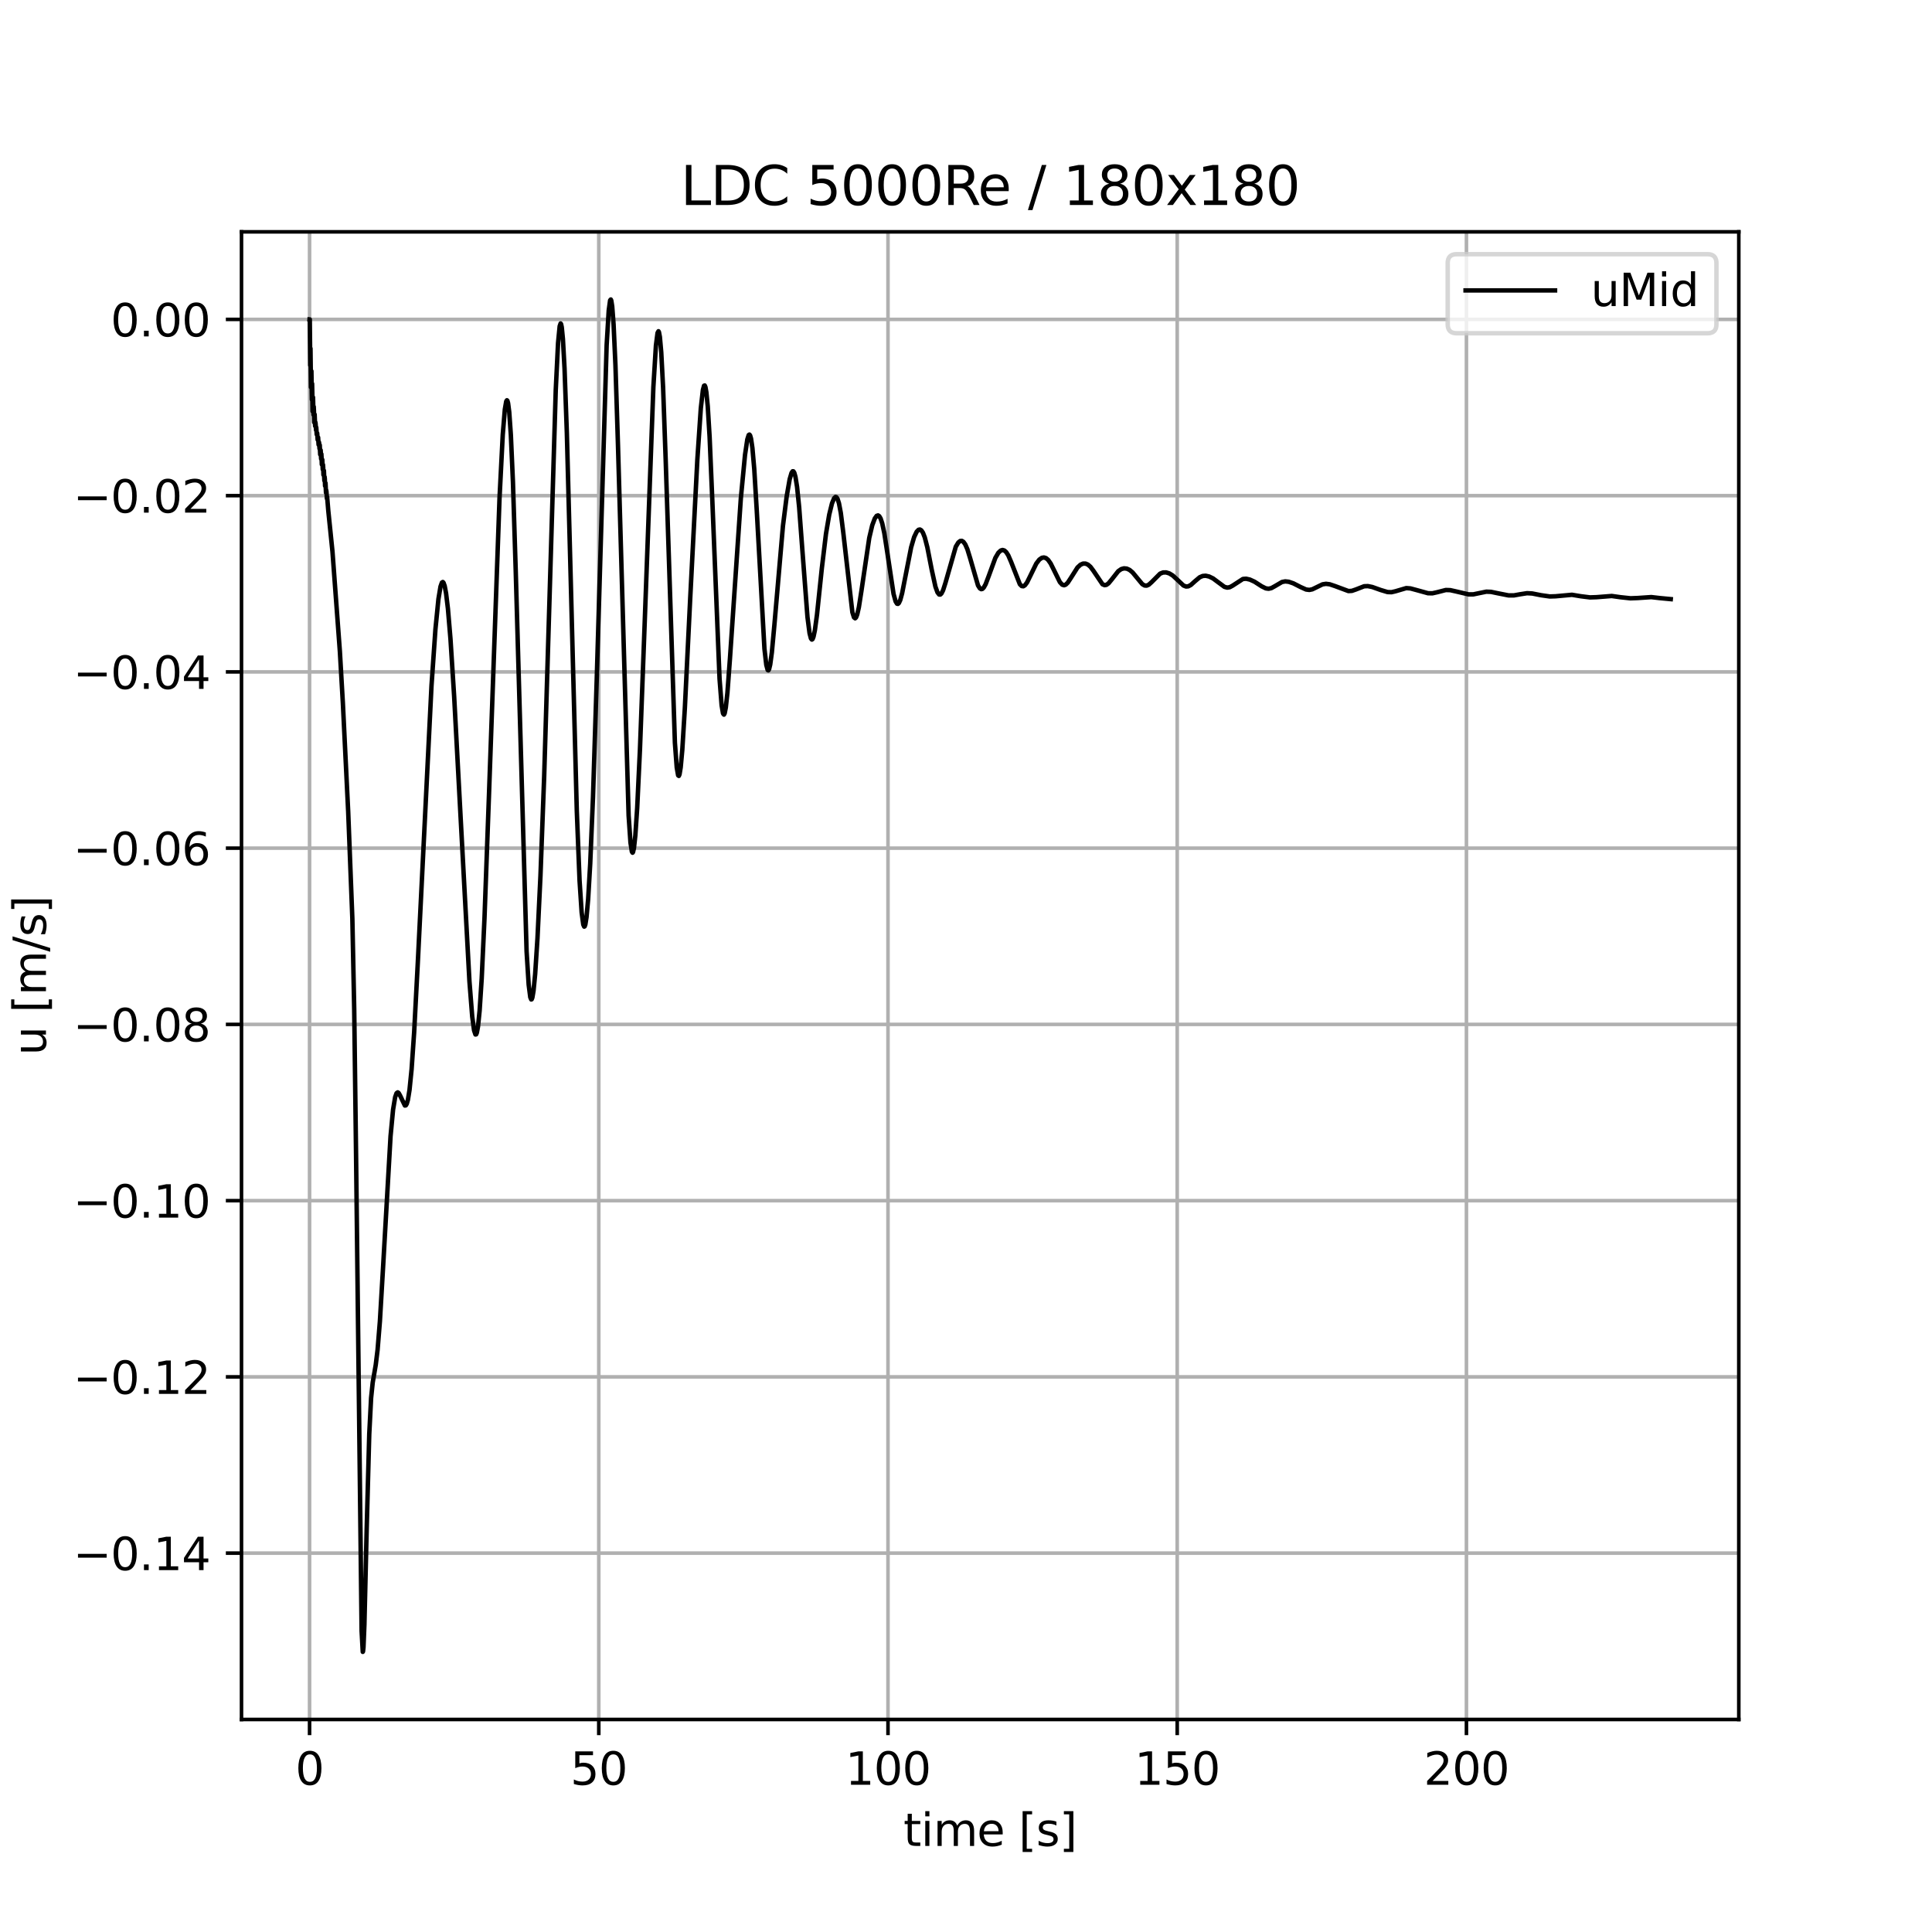 <?xml version="1.0" encoding="utf-8" standalone="no"?>
<!DOCTYPE svg PUBLIC "-//W3C//DTD SVG 1.1//EN"
  "http://www.w3.org/Graphics/SVG/1.1/DTD/svg11.dtd">
<svg xmlns:xlink="http://www.w3.org/1999/xlink" width="432pt" height="432pt" viewBox="0 0 432 432" xmlns="http://www.w3.org/2000/svg" version="1.1">
 <defs>
  <style type="text/css">*{stroke-linejoin: round; stroke-linecap: butt}</style>
 </defs>
 <g id="figure_1">
  <g id="patch_1">
   <path d="M 0 432 
L 432 432 
L 432 0 
L 0 0 
z
" style="fill: #ffffff"/>
  </g>
  <g id="axes_1">
   <g id="patch_2">
    <path d="M 54 384.48 
L 388.8 384.48 
L 388.8 51.84 
L 54 51.84 
z
" style="fill: #ffffff"/>
   </g>
   <g id="matplotlib.axis_1">
    <g id="xtick_1">
     <g id="line2d_1">
      <path d="M 69.218 384.48 
L 69.218 51.84 
" clip-path="url(#p5c912b803b)" style="fill: none; stroke: #b0b0b0; stroke-width: 0.8; stroke-linecap: square"/>
     </g>
     <g id="line2d_2">
      <defs>
       <path id="m9e3403c2b5" d="M 0 0 
L 0 3.5 
" style="stroke: #000000; stroke-width: 0.8"/>
      </defs>
      <g>
       <use xlink:href="#m9e3403c2b5" x="69.218" y="384.48" style="stroke: #000000; stroke-width: 0.8"/>
      </g>
     </g>
     <g id="text_1">
      <!-- 0 -->
      <g transform="translate(66.037 399.078) scale(0.1 -0.1)">
       <defs>
        <path id="DejaVuSans-30" d="M 2034 4250 
Q 1547 4250 1301 3770 
Q 1056 3291 1056 2328 
Q 1056 1369 1301 889 
Q 1547 409 2034 409 
Q 2525 409 2770 889 
Q 3016 1369 3016 2328 
Q 3016 3291 2770 3770 
Q 2525 4250 2034 4250 
z
M 2034 4750 
Q 2819 4750 3233 4129 
Q 3647 3509 3647 2328 
Q 3647 1150 3233 529 
Q 2819 -91 2034 -91 
Q 1250 -91 836 529 
Q 422 1150 422 2328 
Q 422 3509 836 4129 
Q 1250 4750 2034 4750 
z
" transform="scale(0.016)"/>
       </defs>
       <use xlink:href="#DejaVuSans-30"/>
      </g>
     </g>
    </g>
    <g id="xtick_2">
     <g id="line2d_3">
      <path d="M 133.888 384.48 
L 133.888 51.84 
" clip-path="url(#p5c912b803b)" style="fill: none; stroke: #b0b0b0; stroke-width: 0.8; stroke-linecap: square"/>
     </g>
     <g id="line2d_4">
      <g>
       <use xlink:href="#m9e3403c2b5" x="133.888" y="384.48" style="stroke: #000000; stroke-width: 0.8"/>
      </g>
     </g>
     <g id="text_2">
      <!-- 50 -->
      <g transform="translate(127.526 399.078) scale(0.1 -0.1)">
       <defs>
        <path id="DejaVuSans-35" d="M 691 4666 
L 3169 4666 
L 3169 4134 
L 1269 4134 
L 1269 2991 
Q 1406 3038 1543 3061 
Q 1681 3084 1819 3084 
Q 2600 3084 3056 2656 
Q 3513 2228 3513 1497 
Q 3513 744 3044 326 
Q 2575 -91 1722 -91 
Q 1428 -91 1123 -41 
Q 819 9 494 109 
L 494 744 
Q 775 591 1075 516 
Q 1375 441 1709 441 
Q 2250 441 2565 725 
Q 2881 1009 2881 1497 
Q 2881 1984 2565 2268 
Q 2250 2553 1709 2553 
Q 1456 2553 1204 2497 
Q 953 2441 691 2322 
L 691 4666 
z
" transform="scale(0.016)"/>
       </defs>
       <use xlink:href="#DejaVuSans-35"/>
       <use xlink:href="#DejaVuSans-30" x="63.623"/>
      </g>
     </g>
    </g>
    <g id="xtick_3">
     <g id="line2d_5">
      <path d="M 198.559 384.48 
L 198.559 51.84 
" clip-path="url(#p5c912b803b)" style="fill: none; stroke: #b0b0b0; stroke-width: 0.8; stroke-linecap: square"/>
     </g>
     <g id="line2d_6">
      <g>
       <use xlink:href="#m9e3403c2b5" x="198.559" y="384.48" style="stroke: #000000; stroke-width: 0.8"/>
      </g>
     </g>
     <g id="text_3">
      <!-- 100 -->
      <g transform="translate(189.015 399.078) scale(0.1 -0.1)">
       <defs>
        <path id="DejaVuSans-31" d="M 794 531 
L 1825 531 
L 1825 4091 
L 703 3866 
L 703 4441 
L 1819 4666 
L 2450 4666 
L 2450 531 
L 3481 531 
L 3481 0 
L 794 0 
L 794 531 
z
" transform="scale(0.016)"/>
       </defs>
       <use xlink:href="#DejaVuSans-31"/>
       <use xlink:href="#DejaVuSans-30" x="63.623"/>
       <use xlink:href="#DejaVuSans-30" x="127.246"/>
      </g>
     </g>
    </g>
    <g id="xtick_4">
     <g id="line2d_7">
      <path d="M 263.229 384.48 
L 263.229 51.84 
" clip-path="url(#p5c912b803b)" style="fill: none; stroke: #b0b0b0; stroke-width: 0.8; stroke-linecap: square"/>
     </g>
     <g id="line2d_8">
      <g>
       <use xlink:href="#m9e3403c2b5" x="263.229" y="384.48" style="stroke: #000000; stroke-width: 0.8"/>
      </g>
     </g>
     <g id="text_4">
      <!-- 150 -->
      <g transform="translate(253.685 399.078) scale(0.1 -0.1)">
       <use xlink:href="#DejaVuSans-31"/>
       <use xlink:href="#DejaVuSans-35" x="63.623"/>
       <use xlink:href="#DejaVuSans-30" x="127.246"/>
      </g>
     </g>
    </g>
    <g id="xtick_5">
     <g id="line2d_9">
      <path d="M 327.899 384.48 
L 327.899 51.84 
" clip-path="url(#p5c912b803b)" style="fill: none; stroke: #b0b0b0; stroke-width: 0.8; stroke-linecap: square"/>
     </g>
     <g id="line2d_10">
      <g>
       <use xlink:href="#m9e3403c2b5" x="327.899" y="384.48" style="stroke: #000000; stroke-width: 0.8"/>
      </g>
     </g>
     <g id="text_5">
      <!-- 200 -->
      <g transform="translate(318.355 399.078) scale(0.1 -0.1)">
       <defs>
        <path id="DejaVuSans-32" d="M 1228 531 
L 3431 531 
L 3431 0 
L 469 0 
L 469 531 
Q 828 903 1448 1529 
Q 2069 2156 2228 2338 
Q 2531 2678 2651 2914 
Q 2772 3150 2772 3378 
Q 2772 3750 2511 3984 
Q 2250 4219 1831 4219 
Q 1534 4219 1204 4116 
Q 875 4013 500 3803 
L 500 4441 
Q 881 4594 1212 4672 
Q 1544 4750 1819 4750 
Q 2544 4750 2975 4387 
Q 3406 4025 3406 3419 
Q 3406 3131 3298 2873 
Q 3191 2616 2906 2266 
Q 2828 2175 2409 1742 
Q 1991 1309 1228 531 
z
" transform="scale(0.016)"/>
       </defs>
       <use xlink:href="#DejaVuSans-32"/>
       <use xlink:href="#DejaVuSans-30" x="63.623"/>
       <use xlink:href="#DejaVuSans-30" x="127.246"/>
      </g>
     </g>
    </g>
    <g id="text_6">
     <!-- time [s] -->
     <g transform="translate(202.009 412.757) scale(0.1 -0.1)">
      <defs>
       <path id="DejaVuSans-74" d="M 1172 4494 
L 1172 3500 
L 2356 3500 
L 2356 3053 
L 1172 3053 
L 1172 1153 
Q 1172 725 1289 603 
Q 1406 481 1766 481 
L 2356 481 
L 2356 0 
L 1766 0 
Q 1100 0 847 248 
Q 594 497 594 1153 
L 594 3053 
L 172 3053 
L 172 3500 
L 594 3500 
L 594 4494 
L 1172 4494 
z
" transform="scale(0.016)"/>
       <path id="DejaVuSans-69" d="M 603 3500 
L 1178 3500 
L 1178 0 
L 603 0 
L 603 3500 
z
M 603 4863 
L 1178 4863 
L 1178 4134 
L 603 4134 
L 603 4863 
z
" transform="scale(0.016)"/>
       <path id="DejaVuSans-6d" d="M 3328 2828 
Q 3544 3216 3844 3400 
Q 4144 3584 4550 3584 
Q 5097 3584 5394 3201 
Q 5691 2819 5691 2113 
L 5691 0 
L 5113 0 
L 5113 2094 
Q 5113 2597 4934 2840 
Q 4756 3084 4391 3084 
Q 3944 3084 3684 2787 
Q 3425 2491 3425 1978 
L 3425 0 
L 2847 0 
L 2847 2094 
Q 2847 2600 2669 2842 
Q 2491 3084 2119 3084 
Q 1678 3084 1418 2786 
Q 1159 2488 1159 1978 
L 1159 0 
L 581 0 
L 581 3500 
L 1159 3500 
L 1159 2956 
Q 1356 3278 1631 3431 
Q 1906 3584 2284 3584 
Q 2666 3584 2933 3390 
Q 3200 3197 3328 2828 
z
" transform="scale(0.016)"/>
       <path id="DejaVuSans-65" d="M 3597 1894 
L 3597 1613 
L 953 1613 
Q 991 1019 1311 708 
Q 1631 397 2203 397 
Q 2534 397 2845 478 
Q 3156 559 3463 722 
L 3463 178 
Q 3153 47 2828 -22 
Q 2503 -91 2169 -91 
Q 1331 -91 842 396 
Q 353 884 353 1716 
Q 353 2575 817 3079 
Q 1281 3584 2069 3584 
Q 2775 3584 3186 3129 
Q 3597 2675 3597 1894 
z
M 3022 2063 
Q 3016 2534 2758 2815 
Q 2500 3097 2075 3097 
Q 1594 3097 1305 2825 
Q 1016 2553 972 2059 
L 3022 2063 
z
" transform="scale(0.016)"/>
       <path id="DejaVuSans-20" transform="scale(0.016)"/>
       <path id="DejaVuSans-5b" d="M 550 4863 
L 1875 4863 
L 1875 4416 
L 1125 4416 
L 1125 -397 
L 1875 -397 
L 1875 -844 
L 550 -844 
L 550 4863 
z
" transform="scale(0.016)"/>
       <path id="DejaVuSans-73" d="M 2834 3397 
L 2834 2853 
Q 2591 2978 2328 3040 
Q 2066 3103 1784 3103 
Q 1356 3103 1142 2972 
Q 928 2841 928 2578 
Q 928 2378 1081 2264 
Q 1234 2150 1697 2047 
L 1894 2003 
Q 2506 1872 2764 1633 
Q 3022 1394 3022 966 
Q 3022 478 2636 193 
Q 2250 -91 1575 -91 
Q 1294 -91 989 -36 
Q 684 19 347 128 
L 347 722 
Q 666 556 975 473 
Q 1284 391 1588 391 
Q 1994 391 2212 530 
Q 2431 669 2431 922 
Q 2431 1156 2273 1281 
Q 2116 1406 1581 1522 
L 1381 1569 
Q 847 1681 609 1914 
Q 372 2147 372 2553 
Q 372 3047 722 3315 
Q 1072 3584 1716 3584 
Q 2034 3584 2315 3537 
Q 2597 3491 2834 3397 
z
" transform="scale(0.016)"/>
       <path id="DejaVuSans-5d" d="M 1947 4863 
L 1947 -844 
L 622 -844 
L 622 -397 
L 1369 -397 
L 1369 4416 
L 622 4416 
L 622 4863 
L 1947 4863 
z
" transform="scale(0.016)"/>
      </defs>
      <use xlink:href="#DejaVuSans-74"/>
      <use xlink:href="#DejaVuSans-69" x="39.209"/>
      <use xlink:href="#DejaVuSans-6d" x="66.992"/>
      <use xlink:href="#DejaVuSans-65" x="164.404"/>
      <use xlink:href="#DejaVuSans-20" x="225.928"/>
      <use xlink:href="#DejaVuSans-5b" x="257.715"/>
      <use xlink:href="#DejaVuSans-73" x="296.729"/>
      <use xlink:href="#DejaVuSans-5d" x="348.828"/>
     </g>
    </g>
   </g>
   <g id="matplotlib.axis_2">
    <g id="ytick_1">
     <g id="line2d_11">
      <path d="M 54 347.283 
L 388.8 347.283 
" clip-path="url(#p5c912b803b)" style="fill: none; stroke: #b0b0b0; stroke-width: 0.8; stroke-linecap: square"/>
     </g>
     <g id="line2d_12">
      <defs>
       <path id="m322eb0312f" d="M 0 0 
L -3.5 0 
" style="stroke: #000000; stroke-width: 0.8"/>
      </defs>
      <g>
       <use xlink:href="#m322eb0312f" x="54" y="347.283" style="stroke: #000000; stroke-width: 0.8"/>
      </g>
     </g>
     <g id="text_7">
      <!-- −0.14 -->
      <g transform="translate(16.355 351.082) scale(0.1 -0.1)">
       <defs>
        <path id="DejaVuSans-2212" d="M 678 2272 
L 4684 2272 
L 4684 1741 
L 678 1741 
L 678 2272 
z
" transform="scale(0.016)"/>
        <path id="DejaVuSans-2e" d="M 684 794 
L 1344 794 
L 1344 0 
L 684 0 
L 684 794 
z
" transform="scale(0.016)"/>
        <path id="DejaVuSans-34" d="M 2419 4116 
L 825 1625 
L 2419 1625 
L 2419 4116 
z
M 2253 4666 
L 3047 4666 
L 3047 1625 
L 3713 1625 
L 3713 1100 
L 3047 1100 
L 3047 0 
L 2419 0 
L 2419 1100 
L 313 1100 
L 313 1709 
L 2253 4666 
z
" transform="scale(0.016)"/>
       </defs>
       <use xlink:href="#DejaVuSans-2212"/>
       <use xlink:href="#DejaVuSans-30" x="83.789"/>
       <use xlink:href="#DejaVuSans-2e" x="147.412"/>
       <use xlink:href="#DejaVuSans-31" x="179.199"/>
       <use xlink:href="#DejaVuSans-34" x="242.822"/>
      </g>
     </g>
    </g>
    <g id="ytick_2">
     <g id="line2d_13">
      <path d="M 54 307.874 
L 388.8 307.874 
" clip-path="url(#p5c912b803b)" style="fill: none; stroke: #b0b0b0; stroke-width: 0.8; stroke-linecap: square"/>
     </g>
     <g id="line2d_14">
      <g>
       <use xlink:href="#m322eb0312f" x="54" y="307.874" style="stroke: #000000; stroke-width: 0.8"/>
      </g>
     </g>
     <g id="text_8">
      <!-- −0.12 -->
      <g transform="translate(16.355 311.673) scale(0.1 -0.1)">
       <use xlink:href="#DejaVuSans-2212"/>
       <use xlink:href="#DejaVuSans-30" x="83.789"/>
       <use xlink:href="#DejaVuSans-2e" x="147.412"/>
       <use xlink:href="#DejaVuSans-31" x="179.199"/>
       <use xlink:href="#DejaVuSans-32" x="242.822"/>
      </g>
     </g>
    </g>
    <g id="ytick_3">
     <g id="line2d_15">
      <path d="M 54 268.465 
L 388.8 268.465 
" clip-path="url(#p5c912b803b)" style="fill: none; stroke: #b0b0b0; stroke-width: 0.8; stroke-linecap: square"/>
     </g>
     <g id="line2d_16">
      <g>
       <use xlink:href="#m322eb0312f" x="54" y="268.465" style="stroke: #000000; stroke-width: 0.8"/>
      </g>
     </g>
     <g id="text_9">
      <!-- −0.10 -->
      <g transform="translate(16.355 272.264) scale(0.1 -0.1)">
       <use xlink:href="#DejaVuSans-2212"/>
       <use xlink:href="#DejaVuSans-30" x="83.789"/>
       <use xlink:href="#DejaVuSans-2e" x="147.412"/>
       <use xlink:href="#DejaVuSans-31" x="179.199"/>
       <use xlink:href="#DejaVuSans-30" x="242.822"/>
      </g>
     </g>
    </g>
    <g id="ytick_4">
     <g id="line2d_17">
      <path d="M 54 229.056 
L 388.8 229.056 
" clip-path="url(#p5c912b803b)" style="fill: none; stroke: #b0b0b0; stroke-width: 0.8; stroke-linecap: square"/>
     </g>
     <g id="line2d_18">
      <g>
       <use xlink:href="#m322eb0312f" x="54" y="229.056" style="stroke: #000000; stroke-width: 0.8"/>
      </g>
     </g>
     <g id="text_10">
      <!-- −0.08 -->
      <g transform="translate(16.355 232.855) scale(0.1 -0.1)">
       <defs>
        <path id="DejaVuSans-38" d="M 2034 2216 
Q 1584 2216 1326 1975 
Q 1069 1734 1069 1313 
Q 1069 891 1326 650 
Q 1584 409 2034 409 
Q 2484 409 2743 651 
Q 3003 894 3003 1313 
Q 3003 1734 2745 1975 
Q 2488 2216 2034 2216 
z
M 1403 2484 
Q 997 2584 770 2862 
Q 544 3141 544 3541 
Q 544 4100 942 4425 
Q 1341 4750 2034 4750 
Q 2731 4750 3128 4425 
Q 3525 4100 3525 3541 
Q 3525 3141 3298 2862 
Q 3072 2584 2669 2484 
Q 3125 2378 3379 2068 
Q 3634 1759 3634 1313 
Q 3634 634 3220 271 
Q 2806 -91 2034 -91 
Q 1263 -91 848 271 
Q 434 634 434 1313 
Q 434 1759 690 2068 
Q 947 2378 1403 2484 
z
M 1172 3481 
Q 1172 3119 1398 2916 
Q 1625 2713 2034 2713 
Q 2441 2713 2670 2916 
Q 2900 3119 2900 3481 
Q 2900 3844 2670 4047 
Q 2441 4250 2034 4250 
Q 1625 4250 1398 4047 
Q 1172 3844 1172 3481 
z
" transform="scale(0.016)"/>
       </defs>
       <use xlink:href="#DejaVuSans-2212"/>
       <use xlink:href="#DejaVuSans-30" x="83.789"/>
       <use xlink:href="#DejaVuSans-2e" x="147.412"/>
       <use xlink:href="#DejaVuSans-30" x="179.199"/>
       <use xlink:href="#DejaVuSans-38" x="242.822"/>
      </g>
     </g>
    </g>
    <g id="ytick_5">
     <g id="line2d_19">
      <path d="M 54 189.647 
L 388.8 189.647 
" clip-path="url(#p5c912b803b)" style="fill: none; stroke: #b0b0b0; stroke-width: 0.8; stroke-linecap: square"/>
     </g>
     <g id="line2d_20">
      <g>
       <use xlink:href="#m322eb0312f" x="54" y="189.647" style="stroke: #000000; stroke-width: 0.8"/>
      </g>
     </g>
     <g id="text_11">
      <!-- −0.06 -->
      <g transform="translate(16.355 193.447) scale(0.1 -0.1)">
       <defs>
        <path id="DejaVuSans-36" d="M 2113 2584 
Q 1688 2584 1439 2293 
Q 1191 2003 1191 1497 
Q 1191 994 1439 701 
Q 1688 409 2113 409 
Q 2538 409 2786 701 
Q 3034 994 3034 1497 
Q 3034 2003 2786 2293 
Q 2538 2584 2113 2584 
z
M 3366 4563 
L 3366 3988 
Q 3128 4100 2886 4159 
Q 2644 4219 2406 4219 
Q 1781 4219 1451 3797 
Q 1122 3375 1075 2522 
Q 1259 2794 1537 2939 
Q 1816 3084 2150 3084 
Q 2853 3084 3261 2657 
Q 3669 2231 3669 1497 
Q 3669 778 3244 343 
Q 2819 -91 2113 -91 
Q 1303 -91 875 529 
Q 447 1150 447 2328 
Q 447 3434 972 4092 
Q 1497 4750 2381 4750 
Q 2619 4750 2861 4703 
Q 3103 4656 3366 4563 
z
" transform="scale(0.016)"/>
       </defs>
       <use xlink:href="#DejaVuSans-2212"/>
       <use xlink:href="#DejaVuSans-30" x="83.789"/>
       <use xlink:href="#DejaVuSans-2e" x="147.412"/>
       <use xlink:href="#DejaVuSans-30" x="179.199"/>
       <use xlink:href="#DejaVuSans-36" x="242.822"/>
      </g>
     </g>
    </g>
    <g id="ytick_6">
     <g id="line2d_21">
      <path d="M 54 150.239 
L 388.8 150.239 
" clip-path="url(#p5c912b803b)" style="fill: none; stroke: #b0b0b0; stroke-width: 0.8; stroke-linecap: square"/>
     </g>
     <g id="line2d_22">
      <g>
       <use xlink:href="#m322eb0312f" x="54" y="150.239" style="stroke: #000000; stroke-width: 0.8"/>
      </g>
     </g>
     <g id="text_12">
      <!-- −0.04 -->
      <g transform="translate(16.355 154.038) scale(0.1 -0.1)">
       <use xlink:href="#DejaVuSans-2212"/>
       <use xlink:href="#DejaVuSans-30" x="83.789"/>
       <use xlink:href="#DejaVuSans-2e" x="147.412"/>
       <use xlink:href="#DejaVuSans-30" x="179.199"/>
       <use xlink:href="#DejaVuSans-34" x="242.822"/>
      </g>
     </g>
    </g>
    <g id="ytick_7">
     <g id="line2d_23">
      <path d="M 54 110.83 
L 388.8 110.83 
" clip-path="url(#p5c912b803b)" style="fill: none; stroke: #b0b0b0; stroke-width: 0.8; stroke-linecap: square"/>
     </g>
     <g id="line2d_24">
      <g>
       <use xlink:href="#m322eb0312f" x="54" y="110.83" style="stroke: #000000; stroke-width: 0.8"/>
      </g>
     </g>
     <g id="text_13">
      <!-- −0.02 -->
      <g transform="translate(16.355 114.629) scale(0.1 -0.1)">
       <use xlink:href="#DejaVuSans-2212"/>
       <use xlink:href="#DejaVuSans-30" x="83.789"/>
       <use xlink:href="#DejaVuSans-2e" x="147.412"/>
       <use xlink:href="#DejaVuSans-30" x="179.199"/>
       <use xlink:href="#DejaVuSans-32" x="242.822"/>
      </g>
     </g>
    </g>
    <g id="ytick_8">
     <g id="line2d_25">
      <path d="M 54 71.421 
L 388.8 71.421 
" clip-path="url(#p5c912b803b)" style="fill: none; stroke: #b0b0b0; stroke-width: 0.8; stroke-linecap: square"/>
     </g>
     <g id="line2d_26">
      <g>
       <use xlink:href="#m322eb0312f" x="54" y="71.421" style="stroke: #000000; stroke-width: 0.8"/>
      </g>
     </g>
     <g id="text_14">
      <!-- 0.00 -->
      <g transform="translate(24.734 75.22) scale(0.1 -0.1)">
       <use xlink:href="#DejaVuSans-30"/>
       <use xlink:href="#DejaVuSans-2e" x="63.623"/>
       <use xlink:href="#DejaVuSans-30" x="95.41"/>
       <use xlink:href="#DejaVuSans-30" x="159.033"/>
      </g>
     </g>
    </g>
    <g id="text_15">
     <!-- u [m/s] -->
     <g transform="translate(10.275 235.979) rotate(-90) scale(0.1 -0.1)">
      <defs>
       <path id="DejaVuSans-75" d="M 544 1381 
L 544 3500 
L 1119 3500 
L 1119 1403 
Q 1119 906 1312 657 
Q 1506 409 1894 409 
Q 2359 409 2629 706 
Q 2900 1003 2900 1516 
L 2900 3500 
L 3475 3500 
L 3475 0 
L 2900 0 
L 2900 538 
Q 2691 219 2414 64 
Q 2138 -91 1772 -91 
Q 1169 -91 856 284 
Q 544 659 544 1381 
z
M 1991 3584 
L 1991 3584 
z
" transform="scale(0.016)"/>
       <path id="DejaVuSans-2f" d="M 1625 4666 
L 2156 4666 
L 531 -594 
L 0 -594 
L 1625 4666 
z
" transform="scale(0.016)"/>
      </defs>
      <use xlink:href="#DejaVuSans-75"/>
      <use xlink:href="#DejaVuSans-20" x="63.379"/>
      <use xlink:href="#DejaVuSans-5b" x="95.166"/>
      <use xlink:href="#DejaVuSans-6d" x="134.18"/>
      <use xlink:href="#DejaVuSans-2f" x="231.592"/>
      <use xlink:href="#DejaVuSans-73" x="265.283"/>
      <use xlink:href="#DejaVuSans-5d" x="317.383"/>
     </g>
    </g>
   </g>
   <g id="line2d_27">
    <path d="M 69.218 71.421 
L 69.27 71.425 
L 69.373 81.683 
L 69.425 77.909 
L 69.529 86.599 
L 69.58 83.642 
L 69.632 82.97 
L 69.736 89.341 
L 69.787 85.8 
L 69.839 88.171 
L 69.891 91.968 
L 69.942 89.239 
L 69.994 88.85 
L 70.098 92.761 
L 70.149 90.936 
L 70.201 91.93 
L 70.253 94.448 
L 70.305 93.357 
L 70.356 92.659 
L 70.46 95.261 
L 70.512 94.398 
L 70.563 94.689 
L 70.667 96.164 
L 70.719 95.58 
L 70.822 97.14 
L 70.874 97.085 
L 70.925 96.855 
L 71.029 98.327 
L 71.081 98.05 
L 71.132 97.812 
L 71.236 99.43 
L 71.288 98.822 
L 71.339 98.913 
L 71.443 100.316 
L 71.495 99.515 
L 71.598 101.627 
L 71.65 100.911 
L 71.702 100.663 
L 71.805 102.608 
L 71.857 101.523 
L 71.908 102.424 
L 71.96 103.856 
L 72.012 103.174 
L 72.064 102.784 
L 72.167 104.968 
L 72.219 103.912 
L 72.271 104.6 
L 72.322 106.184 
L 72.374 105.697 
L 72.426 105.23 
L 72.529 107.469 
L 72.581 106.619 
L 72.633 107.105 
L 72.685 108.649 
L 72.736 108.476 
L 72.788 108.013 
L 72.891 110.17 
L 72.943 109.604 
L 72.995 109.924 
L 73.098 111.475 
L 73.15 111.106 
L 73.409 114.226 
L 74.34 123.326 
L 75.996 145.656 
L 76.668 157.252 
L 77.858 181.523 
L 78.789 205.442 
L 79.203 225.705 
L 79.617 258.356 
L 80.859 364.702 
L 81.117 369.36 
L 81.169 369.285 
L 81.273 368.352 
L 81.48 363.336 
L 81.997 341.661 
L 82.566 320.678 
L 82.98 312.578 
L 83.342 309.106 
L 84.015 305.198 
L 84.429 301.825 
L 84.946 295.443 
L 85.619 283.997 
L 87.326 254.071 
L 87.895 248.092 
L 88.361 245.306 
L 88.671 244.446 
L 88.93 244.255 
L 89.137 244.387 
L 89.447 244.94 
L 90.533 247.201 
L 90.74 247.162 
L 90.947 246.831 
L 91.206 245.944 
L 91.568 243.721 
L 92.034 239.085 
L 92.603 230.844 
L 93.431 215.063 
L 96.483 153.35 
L 97.363 140.715 
L 98.035 133.942 
L 98.501 131.145 
L 98.811 130.264 
L 99.018 130.139 
L 99.173 130.293 
L 99.432 131.023 
L 99.742 132.667 
L 100.156 136.096 
L 100.725 142.84 
L 101.553 155.783 
L 102.95 181.941 
L 104.968 219.433 
L 105.589 227.295 
L 106.003 230.39 
L 106.313 231.315 
L 106.468 231.287 
L 106.623 230.919 
L 106.882 229.535 
L 107.244 225.985 
L 107.71 218.804 
L 108.331 205.369 
L 109.314 178.363 
L 111.694 111.389 
L 112.418 97.192 
L 112.883 91.549 
L 113.194 89.742 
L 113.349 89.5 
L 113.453 89.596 
L 113.608 90.14 
L 113.866 92.141 
L 114.229 97.275 
L 114.694 107.76 
L 115.315 127.548 
L 117.747 212.729 
L 118.212 220.166 
L 118.574 222.985 
L 118.781 223.483 
L 118.885 223.445 
L 119.04 223.048 
L 119.299 221.537 
L 119.661 217.832 
L 120.178 209.861 
L 120.851 195.772 
L 121.679 173.583 
L 122.713 139.18 
L 124.265 87.253 
L 124.783 76.681 
L 125.145 72.94 
L 125.352 72.322 
L 125.455 72.442 
L 125.611 73.163 
L 125.869 75.794 
L 126.231 82.356 
L 126.749 96.829 
L 127.525 126.125 
L 128.973 181.3 
L 129.594 196.944 
L 130.06 204.04 
L 130.422 206.736 
L 130.629 207.196 
L 130.732 207.14 
L 130.888 206.708 
L 131.146 205.096 
L 131.508 201.068 
L 131.974 193.118 
L 132.595 178.237 
L 133.423 152.14 
L 135.647 77.177 
L 136.113 69.415 
L 136.423 67.157 
L 136.579 66.967 
L 136.682 67.195 
L 136.889 68.503 
L 137.199 72.552 
L 137.613 81.587 
L 138.182 99.585 
L 140.562 182.36 
L 140.976 188.402 
L 141.287 190.437 
L 141.442 190.67 
L 141.545 190.545 
L 141.752 189.654 
L 142.063 186.828 
L 142.477 180.666 
L 143.097 167.549 
L 144.08 141.263 
L 146.098 86.493 
L 146.667 77.258 
L 147.029 74.434 
L 147.236 74.066 
L 147.34 74.242 
L 147.547 75.326 
L 147.857 78.79 
L 148.271 86.68 
L 148.84 102.602 
L 150.91 166.078 
L 151.323 171.621 
L 151.634 173.373 
L 151.789 173.498 
L 151.944 173.149 
L 152.203 171.594 
L 152.565 167.64 
L 153.134 158.356 
L 154.324 133.971 
L 155.928 102.776 
L 156.704 91.29 
L 157.17 87.203 
L 157.428 86.247 
L 157.583 86.194 
L 157.739 86.558 
L 157.946 87.71 
L 158.256 90.885 
L 158.67 97.683 
L 159.291 112.228 
L 160.895 151.81 
L 161.36 157.738 
L 161.671 159.539 
L 161.878 159.791 
L 162.033 159.508 
L 162.291 158.208 
L 162.654 154.896 
L 163.223 147.212 
L 165.654 111.421 
L 166.586 101.721 
L 167.103 98.248 
L 167.413 97.27 
L 167.569 97.169 
L 167.724 97.353 
L 167.931 98.068 
L 168.241 100.181 
L 168.655 104.903 
L 169.224 114.358 
L 170.931 145.054 
L 171.345 148.675 
L 171.656 149.824 
L 171.811 149.896 
L 171.966 149.65 
L 172.225 148.581 
L 172.587 145.896 
L 173.156 139.733 
L 175.07 117.577 
L 175.898 111.025 
L 176.571 107.169 
L 176.985 105.745 
L 177.243 105.377 
L 177.398 105.387 
L 177.605 105.699 
L 177.864 106.605 
L 178.226 108.873 
L 178.692 113.417 
L 179.416 123.076 
L 180.554 137.98 
L 181.02 141.586 
L 181.33 142.777 
L 181.537 143.011 
L 181.693 142.899 
L 181.899 142.387 
L 182.21 140.92 
L 182.676 137.485 
L 183.762 127.083 
L 184.693 119.343 
L 185.418 115.067 
L 186.038 112.545 
L 186.504 111.412 
L 186.814 111.118 
L 187.021 111.169 
L 187.28 111.551 
L 187.59 112.514 
L 188.004 114.691 
L 188.573 119.195 
L 190.591 136.906 
L 190.953 138.047 
L 191.212 138.254 
L 191.419 138.061 
L 191.678 137.404 
L 192.04 135.808 
L 192.609 132.177 
L 194.368 120.274 
L 195.04 117.435 
L 195.61 115.921 
L 196.023 115.346 
L 196.334 115.245 
L 196.593 115.407 
L 196.903 115.928 
L 197.265 117.019 
L 197.731 119.186 
L 198.403 123.535 
L 199.8 132.807 
L 200.266 134.493 
L 200.576 134.989 
L 200.783 135.03 
L 200.99 134.845 
L 201.301 134.175 
L 201.714 132.662 
L 202.439 128.965 
L 203.732 122.38 
L 204.405 120.081 
L 204.974 118.888 
L 205.388 118.461 
L 205.698 118.4 
L 206.009 118.578 
L 206.371 119.113 
L 206.785 120.176 
L 207.354 122.382 
L 208.337 127.407 
L 209.164 131.181 
L 209.63 132.477 
L 209.992 132.931 
L 210.251 132.944 
L 210.51 132.707 
L 210.872 131.996 
L 211.389 130.382 
L 213.717 122.24 
L 214.286 121.301 
L 214.7 120.971 
L 215.062 120.937 
L 215.424 121.157 
L 215.838 121.733 
L 216.304 122.799 
L 216.925 124.816 
L 218.684 130.902 
L 219.098 131.561 
L 219.408 131.74 
L 219.667 131.68 
L 219.977 131.374 
L 220.391 130.625 
L 221.064 128.849 
L 222.564 124.75 
L 223.237 123.598 
L 223.754 123.109 
L 224.168 122.979 
L 224.582 123.093 
L 224.996 123.465 
L 225.461 124.195 
L 226.082 125.634 
L 228.048 130.647 
L 228.462 131.047 
L 228.824 131.092 
L 229.186 130.865 
L 229.652 130.232 
L 230.376 128.765 
L 231.721 126.009 
L 232.394 125.13 
L 232.963 124.732 
L 233.429 124.65 
L 233.894 124.797 
L 234.36 125.187 
L 234.929 125.992 
L 235.705 127.553 
L 236.998 130.178 
L 237.516 130.736 
L 237.93 130.861 
L 238.292 130.733 
L 238.757 130.286 
L 239.43 129.26 
L 240.93 126.891 
L 241.603 126.273 
L 242.172 126.024 
L 242.741 126.024 
L 243.259 126.243 
L 243.828 126.737 
L 244.5 127.641 
L 246.518 130.638 
L 246.984 130.842 
L 247.397 130.774 
L 247.863 130.443 
L 248.536 129.633 
L 250.036 127.725 
L 250.709 127.255 
L 251.329 127.085 
L 251.95 127.147 
L 252.571 127.43 
L 253.244 127.99 
L 254.123 129.054 
L 255.417 130.613 
L 255.934 130.92 
L 256.399 130.949 
L 256.865 130.744 
L 257.486 130.187 
L 259.4 128.268 
L 260.073 128.007 
L 260.745 127.995 
L 261.47 128.216 
L 262.246 128.694 
L 263.177 129.558 
L 264.626 130.922 
L 265.195 131.147 
L 265.712 131.103 
L 266.281 130.796 
L 267.161 130.001 
L 268.247 129.084 
L 268.92 128.792 
L 269.592 128.738 
L 270.368 128.912 
L 271.248 129.343 
L 272.334 130.15 
L 273.783 131.22 
L 274.404 131.39 
L 274.973 131.304 
L 275.594 130.969 
L 277.922 129.457 
L 278.646 129.408 
L 279.474 129.595 
L 280.509 130.07 
L 282.112 131.1 
L 283.044 131.561 
L 283.664 131.645 
L 284.285 131.503 
L 285.061 131.073 
L 286.665 130.134 
L 287.389 130 
L 288.165 130.085 
L 289.2 130.44 
L 290.804 131.26 
L 292.046 131.817 
L 292.77 131.907 
L 293.443 131.77 
L 294.322 131.342 
L 295.719 130.662 
L 296.495 130.544 
L 297.323 130.648 
L 298.513 131.048 
L 301.513 132.162 
L 302.289 132.116 
L 303.169 131.813 
L 305.031 131.088 
L 305.859 131.056 
L 306.842 131.256 
L 308.705 131.92 
L 310.257 132.386 
L 311.136 132.416 
L 312.016 132.215 
L 314.447 131.5 
L 315.379 131.573 
L 316.724 131.934 
L 319.311 132.648 
L 320.294 132.661 
L 321.328 132.431 
L 323.294 131.927 
L 324.277 131.958 
L 325.622 132.258 
L 328.364 132.9 
L 329.451 132.897 
L 330.641 132.649 
L 332.348 132.301 
L 333.383 132.34 
L 334.883 132.65 
L 337.315 133.131 
L 338.505 133.133 
L 339.902 132.881 
L 341.454 132.64 
L 342.592 132.702 
L 344.61 133.097 
L 346.524 133.37 
L 347.817 133.33 
L 351.49 132.995 
L 353.456 133.321 
L 355.526 133.58 
L 356.975 133.533 
L 360.389 133.266 
L 362.355 133.542 
L 364.58 133.78 
L 366.184 133.72 
L 369.236 133.513 
L 371.15 133.735 
L 373.582 133.966 
L 373.582 133.966 
" clip-path="url(#p5c912b803b)" style="fill: none; stroke: #000000; stroke-linecap: square"/>
   </g>
   <g id="patch_3">
    <path d="M 54 384.48 
L 54 51.84 
" style="fill: none; stroke: #000000; stroke-width: 0.8; stroke-linejoin: miter; stroke-linecap: square"/>
   </g>
   <g id="patch_4">
    <path d="M 388.8 384.48 
L 388.8 51.84 
" style="fill: none; stroke: #000000; stroke-width: 0.8; stroke-linejoin: miter; stroke-linecap: square"/>
   </g>
   <g id="patch_5">
    <path d="M 54 384.48 
L 388.8 384.48 
" style="fill: none; stroke: #000000; stroke-width: 0.8; stroke-linejoin: miter; stroke-linecap: square"/>
   </g>
   <g id="patch_6">
    <path d="M 54 51.84 
L 388.8 51.84 
" style="fill: none; stroke: #000000; stroke-width: 0.8; stroke-linejoin: miter; stroke-linecap: square"/>
   </g>
   <g id="text_16">
    <!-- LDC 5000Re / 180x180 -->
    <g transform="translate(152.188 45.84) scale(0.12 -0.12)">
     <defs>
      <path id="DejaVuSans-4c" d="M 628 4666 
L 1259 4666 
L 1259 531 
L 3531 531 
L 3531 0 
L 628 0 
L 628 4666 
z
" transform="scale(0.016)"/>
      <path id="DejaVuSans-44" d="M 1259 4147 
L 1259 519 
L 2022 519 
Q 2988 519 3436 956 
Q 3884 1394 3884 2338 
Q 3884 3275 3436 3711 
Q 2988 4147 2022 4147 
L 1259 4147 
z
M 628 4666 
L 1925 4666 
Q 3281 4666 3915 4102 
Q 4550 3538 4550 2338 
Q 4550 1131 3912 565 
Q 3275 0 1925 0 
L 628 0 
L 628 4666 
z
" transform="scale(0.016)"/>
      <path id="DejaVuSans-43" d="M 4122 4306 
L 4122 3641 
Q 3803 3938 3442 4084 
Q 3081 4231 2675 4231 
Q 1875 4231 1450 3742 
Q 1025 3253 1025 2328 
Q 1025 1406 1450 917 
Q 1875 428 2675 428 
Q 3081 428 3442 575 
Q 3803 722 4122 1019 
L 4122 359 
Q 3791 134 3420 21 
Q 3050 -91 2638 -91 
Q 1578 -91 968 557 
Q 359 1206 359 2328 
Q 359 3453 968 4101 
Q 1578 4750 2638 4750 
Q 3056 4750 3426 4639 
Q 3797 4528 4122 4306 
z
" transform="scale(0.016)"/>
      <path id="DejaVuSans-52" d="M 2841 2188 
Q 3044 2119 3236 1894 
Q 3428 1669 3622 1275 
L 4263 0 
L 3584 0 
L 2988 1197 
Q 2756 1666 2539 1819 
Q 2322 1972 1947 1972 
L 1259 1972 
L 1259 0 
L 628 0 
L 628 4666 
L 2053 4666 
Q 2853 4666 3247 4331 
Q 3641 3997 3641 3322 
Q 3641 2881 3436 2590 
Q 3231 2300 2841 2188 
z
M 1259 4147 
L 1259 2491 
L 2053 2491 
Q 2509 2491 2742 2702 
Q 2975 2913 2975 3322 
Q 2975 3731 2742 3939 
Q 2509 4147 2053 4147 
L 1259 4147 
z
" transform="scale(0.016)"/>
      <path id="DejaVuSans-78" d="M 3513 3500 
L 2247 1797 
L 3578 0 
L 2900 0 
L 1881 1375 
L 863 0 
L 184 0 
L 1544 1831 
L 300 3500 
L 978 3500 
L 1906 2253 
L 2834 3500 
L 3513 3500 
z
" transform="scale(0.016)"/>
     </defs>
     <use xlink:href="#DejaVuSans-4c"/>
     <use xlink:href="#DejaVuSans-44" x="55.713"/>
     <use xlink:href="#DejaVuSans-43" x="132.715"/>
     <use xlink:href="#DejaVuSans-20" x="202.539"/>
     <use xlink:href="#DejaVuSans-35" x="234.326"/>
     <use xlink:href="#DejaVuSans-30" x="297.949"/>
     <use xlink:href="#DejaVuSans-30" x="361.572"/>
     <use xlink:href="#DejaVuSans-30" x="425.195"/>
     <use xlink:href="#DejaVuSans-52" x="488.818"/>
     <use xlink:href="#DejaVuSans-65" x="553.801"/>
     <use xlink:href="#DejaVuSans-20" x="615.324"/>
     <use xlink:href="#DejaVuSans-2f" x="647.111"/>
     <use xlink:href="#DejaVuSans-20" x="680.803"/>
     <use xlink:href="#DejaVuSans-31" x="712.59"/>
     <use xlink:href="#DejaVuSans-38" x="776.213"/>
     <use xlink:href="#DejaVuSans-30" x="839.836"/>
     <use xlink:href="#DejaVuSans-78" x="903.459"/>
     <use xlink:href="#DejaVuSans-31" x="962.639"/>
     <use xlink:href="#DejaVuSans-38" x="1026.262"/>
     <use xlink:href="#DejaVuSans-30" x="1089.885"/>
    </g>
   </g>
   <g id="legend_1">
    <g id="patch_7">
     <path d="M 325.708 74.518 
L 381.8 74.518 
Q 383.8 74.518 383.8 72.518 
L 383.8 58.84 
Q 383.8 56.84 381.8 56.84 
L 325.708 56.84 
Q 323.708 56.84 323.708 58.84 
L 323.708 72.518 
Q 323.708 74.518 325.708 74.518 
z
" style="fill: #ffffff; opacity: 0.8; stroke: #cccccc; stroke-linejoin: miter"/>
    </g>
    <g id="line2d_28">
     <path d="M 327.708 64.938 
L 337.708 64.938 
L 347.708 64.938 
" style="fill: none; stroke: #000000; stroke-linecap: square"/>
    </g>
    <g id="text_17">
     <!-- uMid -->
     <g transform="translate(355.708 68.438) scale(0.1 -0.1)">
      <defs>
       <path id="DejaVuSans-4d" d="M 628 4666 
L 1569 4666 
L 2759 1491 
L 3956 4666 
L 4897 4666 
L 4897 0 
L 4281 0 
L 4281 4097 
L 3078 897 
L 2444 897 
L 1241 4097 
L 1241 0 
L 628 0 
L 628 4666 
z
" transform="scale(0.016)"/>
       <path id="DejaVuSans-64" d="M 2906 2969 
L 2906 4863 
L 3481 4863 
L 3481 0 
L 2906 0 
L 2906 525 
Q 2725 213 2448 61 
Q 2172 -91 1784 -91 
Q 1150 -91 751 415 
Q 353 922 353 1747 
Q 353 2572 751 3078 
Q 1150 3584 1784 3584 
Q 2172 3584 2448 3432 
Q 2725 3281 2906 2969 
z
M 947 1747 
Q 947 1113 1208 752 
Q 1469 391 1925 391 
Q 2381 391 2643 752 
Q 2906 1113 2906 1747 
Q 2906 2381 2643 2742 
Q 2381 3103 1925 3103 
Q 1469 3103 1208 2742 
Q 947 2381 947 1747 
z
" transform="scale(0.016)"/>
      </defs>
      <use xlink:href="#DejaVuSans-75"/>
      <use xlink:href="#DejaVuSans-4d" x="63.379"/>
      <use xlink:href="#DejaVuSans-69" x="149.658"/>
      <use xlink:href="#DejaVuSans-64" x="177.441"/>
     </g>
    </g>
   </g>
  </g>
 </g>
 <defs>
  <clipPath id="p5c912b803b">
   <rect x="54" y="51.84" width="334.8" height="332.64"/>
  </clipPath>
 </defs>
</svg>
